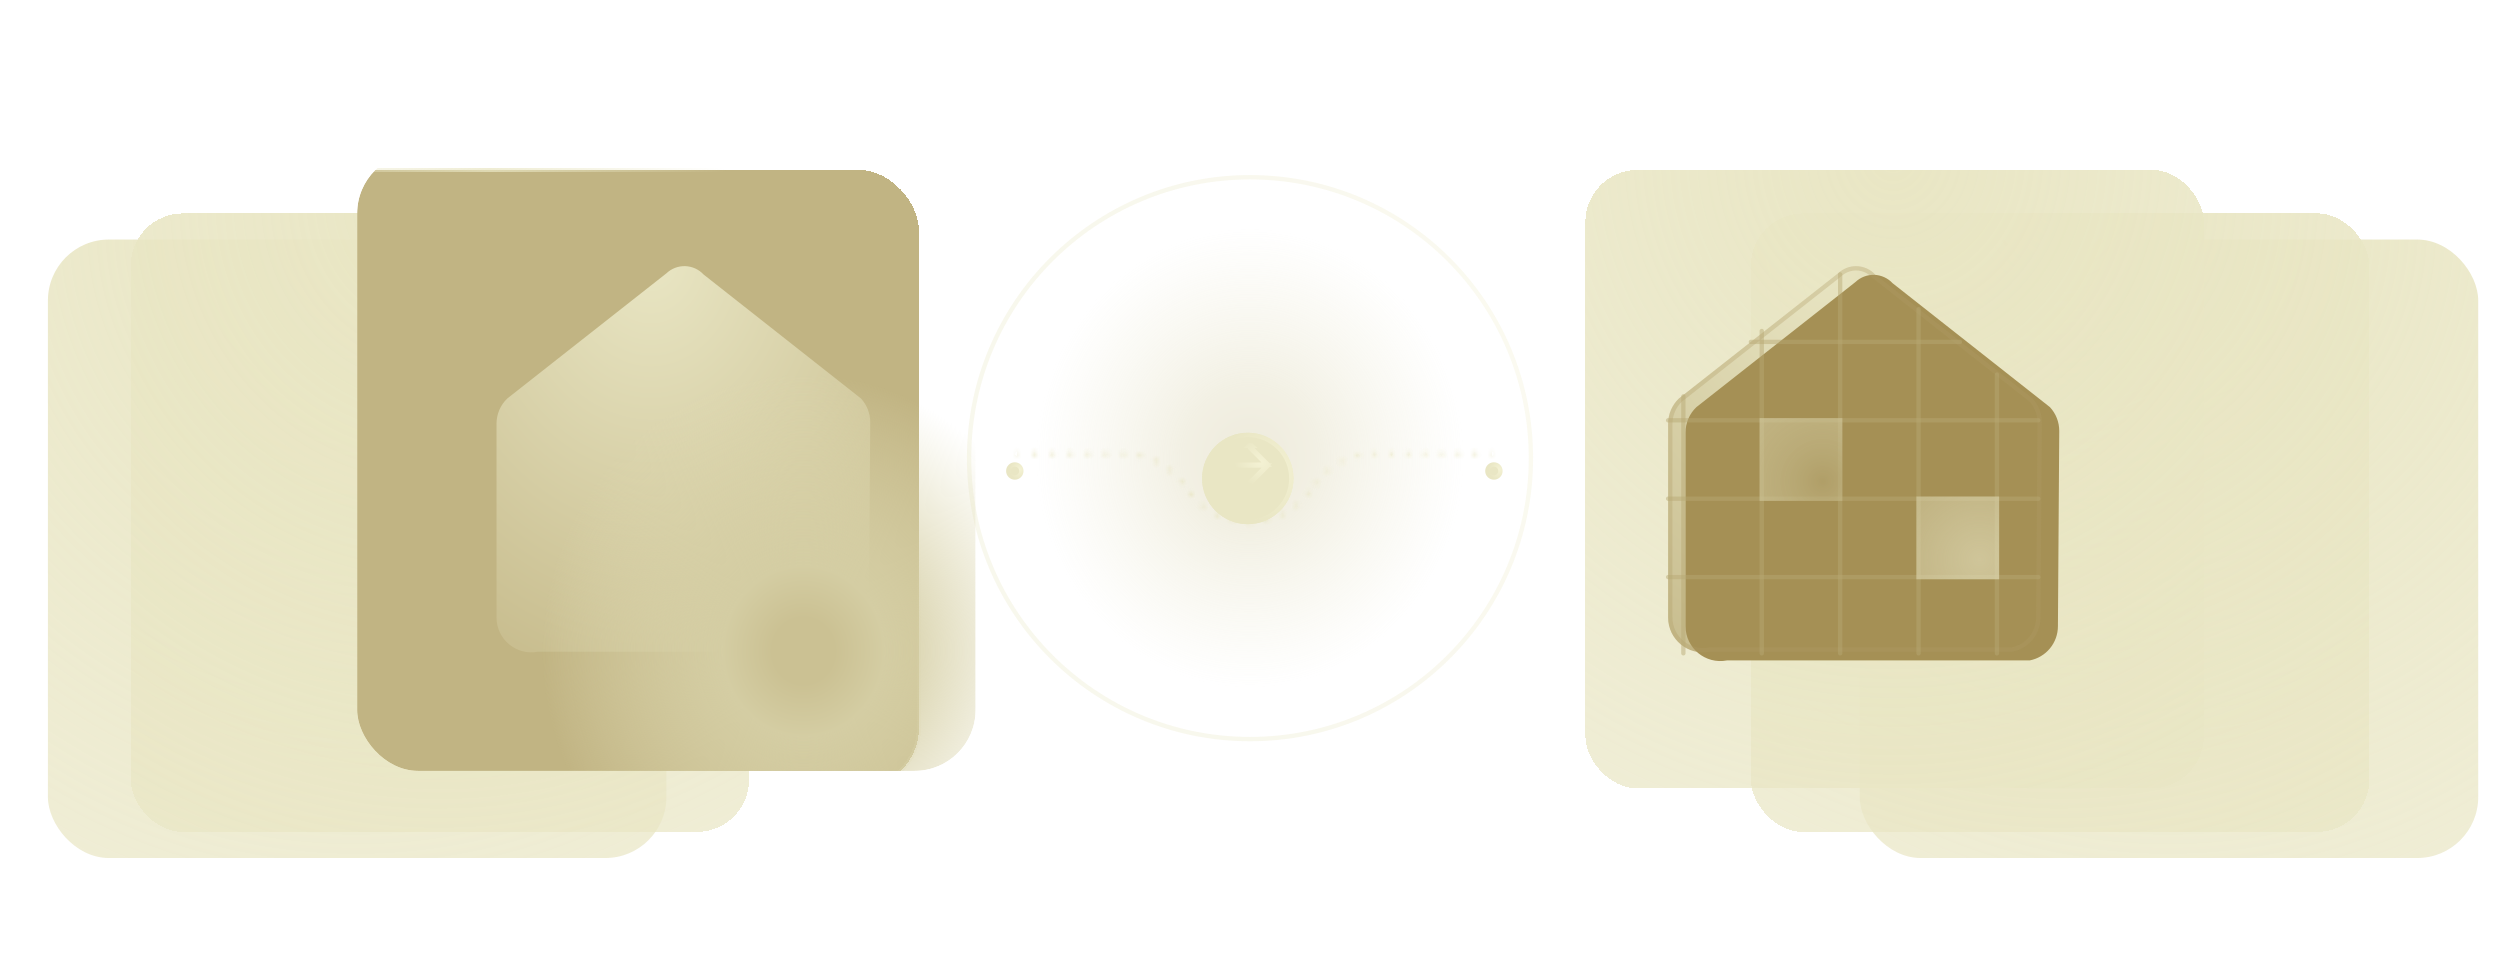 <svg width="574px" height="221px" viewBox="0 0 574 221" fill="none" xmlns="http://www.w3.org/2000/svg" transform="rotate(0) scale(1, 1)">
<mask id="mask0_698_5961" style="mask-type:luminance" maskUnits="userSpaceOnUse" x="182" y="0" width="210" height="211">
<path d="M182.5 0.5H391.5V210.5H182.5V0.5Z" fill="#ffffe5" stroke="#ffffe5"/>
</mask>
<g mask="url(#mask0_698_5961)">
<g opacity="0.3" filter="url(#filter0_f_698_5961)">
<path d="M351.5 105.195C351.5 140.818 322.622 169.695 287 169.695C251.378 169.695 222.5 140.818 222.5 105.195C222.5 69.573 251.378 40.695 287 40.695C322.622 40.695 351.5 69.573 351.5 105.195Z" fill="url(#paint0_radial_698_5961)" stroke="url(#paint1_radial_698_5961)"/>
</g>
<mask id="path-3-inside-1_698_5961" fill="#ffffe5">
<path fill-rule="evenodd" clip-rule="evenodd" d="M233.55 104.695H233.5V103.695H233.55C233.683 103.695 233.81 103.748 233.904 103.842C233.997 103.936 234.05 104.063 234.05 104.195C234.05 104.328 233.997 104.455 233.904 104.549C233.81 104.643 233.683 104.695 233.55 104.695ZM237.029 104.195C237.029 104.063 237.082 103.936 237.175 103.842C237.269 103.748 237.396 103.695 237.529 103.695H237.628C237.761 103.695 237.888 103.748 237.982 103.842C238.075 103.936 238.128 104.063 238.128 104.195C238.128 104.328 238.075 104.455 237.982 104.549C237.888 104.643 237.761 104.695 237.628 104.695H237.529C237.396 104.695 237.269 104.643 237.175 104.549C237.082 104.455 237.029 104.328 237.029 104.195ZM241.107 104.195C241.107 104.063 241.16 103.936 241.253 103.842C241.347 103.748 241.474 103.695 241.607 103.695H241.706C241.839 103.695 241.966 103.748 242.06 103.842C242.153 103.936 242.206 104.063 242.206 104.195C242.206 104.328 242.153 104.455 242.06 104.549C241.966 104.643 241.839 104.695 241.706 104.695H241.607C241.474 104.695 241.347 104.643 241.253 104.549C241.16 104.455 241.107 104.328 241.107 104.195ZM245.185 104.195C245.185 104.063 245.238 103.936 245.331 103.842C245.425 103.748 245.552 103.695 245.685 103.695H245.785C245.918 103.695 246.045 103.748 246.139 103.842C246.232 103.936 246.285 104.063 246.285 104.195C246.285 104.328 246.232 104.455 246.139 104.549C246.045 104.643 245.918 104.695 245.785 104.695H245.685C245.552 104.695 245.425 104.643 245.331 104.549C245.238 104.455 245.185 104.328 245.185 104.195ZM249.264 104.195C249.264 104.063 249.317 103.936 249.41 103.842C249.504 103.748 249.631 103.695 249.764 103.695H249.863C249.996 103.695 250.123 103.748 250.217 103.842C250.31 103.936 250.363 104.063 250.363 104.195C250.363 104.328 250.31 104.455 250.217 104.549C250.123 104.643 249.996 104.695 249.863 104.695H249.764C249.631 104.695 249.504 104.643 249.41 104.549C249.317 104.455 249.264 104.328 249.264 104.195ZM253.342 104.195C253.342 104.063 253.395 103.936 253.488 103.842C253.582 103.748 253.709 103.695 253.842 103.695H253.941C254.074 103.695 254.201 103.748 254.295 103.842C254.388 103.936 254.441 104.063 254.441 104.195C254.441 104.328 254.388 104.455 254.295 104.549C254.201 104.643 254.074 104.695 253.941 104.695H253.842C253.709 104.695 253.582 104.643 253.488 104.549C253.395 104.455 253.342 104.328 253.342 104.195ZM257.42 104.195C257.42 104.063 257.473 103.936 257.566 103.842C257.66 103.748 257.787 103.695 257.92 103.695H258.018C258.151 103.696 258.278 103.749 258.371 103.842C258.465 103.936 258.517 104.064 258.517 104.196C258.517 104.329 258.464 104.456 258.37 104.55C258.276 104.643 258.149 104.696 258.016 104.695H257.92C257.787 104.695 257.66 104.643 257.566 104.549C257.473 104.455 257.42 104.328 257.42 104.195ZM315.655 104.695H315.608C315.475 104.696 315.348 104.643 315.254 104.55C315.16 104.456 315.107 104.329 315.107 104.196C315.107 104.064 315.159 103.936 315.253 103.842C315.346 103.749 315.473 103.696 315.606 103.695H315.701C315.834 103.695 315.961 103.748 316.055 103.842C316.148 103.936 316.201 104.063 316.201 104.195C316.201 104.328 316.148 104.455 316.055 104.549C315.961 104.643 315.834 104.695 315.701 104.695H315.655ZM318.943 104.195C318.943 104.063 318.996 103.936 319.089 103.842C319.183 103.748 319.31 103.695 319.443 103.695H319.536C319.669 103.695 319.796 103.748 319.89 103.842C319.983 103.936 320.036 104.063 320.036 104.195C320.036 104.328 319.983 104.455 319.89 104.549C319.796 104.643 319.669 104.695 319.536 104.695H319.443C319.31 104.695 319.183 104.643 319.089 104.549C318.996 104.455 318.943 104.328 318.943 104.195ZM322.778 104.195C322.778 104.063 322.831 103.936 322.924 103.842C323.018 103.748 323.145 103.695 323.278 103.695H323.372C323.505 103.695 323.632 103.748 323.726 103.842C323.819 103.936 323.872 104.063 323.872 104.195C323.872 104.328 323.819 104.455 323.726 104.549C323.632 104.643 323.505 104.695 323.372 104.695H323.278C323.145 104.695 323.018 104.643 322.924 104.549C322.831 104.455 322.778 104.328 322.778 104.195ZM326.613 104.195C326.613 104.063 326.666 103.936 326.759 103.842C326.853 103.748 326.98 103.695 327.113 103.695H327.207C327.34 103.695 327.467 103.748 327.561 103.842C327.654 103.936 327.707 104.063 327.707 104.195C327.707 104.328 327.654 104.455 327.561 104.549C327.467 104.643 327.34 104.695 327.207 104.695H327.113C326.98 104.695 326.853 104.643 326.759 104.549C326.666 104.455 326.613 104.328 326.613 104.195ZM330.448 104.195C330.448 104.063 330.501 103.936 330.594 103.842C330.688 103.748 330.815 103.695 330.948 103.695H331.042C331.175 103.695 331.302 103.748 331.396 103.842C331.489 103.936 331.542 104.063 331.542 104.195C331.542 104.328 331.489 104.455 331.396 104.549C331.302 104.643 331.175 104.695 331.042 104.695H330.948C330.815 104.695 330.688 104.643 330.594 104.549C330.501 104.455 330.448 104.328 330.448 104.195ZM334.283 104.195C334.283 104.063 334.336 103.936 334.429 103.842C334.523 103.748 334.65 103.695 334.783 103.695H334.877C335.01 103.695 335.137 103.748 335.231 103.842C335.324 103.936 335.377 104.063 335.377 104.195C335.377 104.328 335.324 104.455 335.231 104.549C335.137 104.643 335.01 104.695 334.877 104.695H334.783C334.65 104.695 334.523 104.643 334.429 104.549C334.336 104.455 334.283 104.328 334.283 104.195ZM338.118 104.195C338.118 104.063 338.171 103.936 338.264 103.842C338.358 103.748 338.485 103.695 338.618 103.695H338.712C338.845 103.695 338.972 103.748 339.066 103.842C339.159 103.936 339.212 104.063 339.212 104.195C339.212 104.328 339.159 104.455 339.066 104.549C338.972 104.643 338.845 104.695 338.712 104.695H338.618C338.485 104.695 338.358 104.643 338.264 104.549C338.171 104.455 338.118 104.328 338.118 104.195ZM341.953 104.195C341.953 104.063 342.006 103.936 342.099 103.842C342.193 103.748 342.32 103.695 342.453 103.695H342.5V104.695H342.453C342.32 104.695 342.193 104.643 342.099 104.549C342.006 104.455 341.953 104.328 341.953 104.195ZM261.256 104.508C261.286 104.379 261.366 104.267 261.478 104.196C261.59 104.126 261.726 104.102 261.855 104.131L261.949 104.153C262.078 104.183 262.19 104.264 262.26 104.376C262.33 104.489 262.353 104.625 262.323 104.754C262.292 104.883 262.212 104.995 262.1 105.065C261.987 105.135 261.851 105.157 261.722 105.127L261.633 105.106C261.504 105.077 261.391 104.997 261.321 104.885C261.25 104.773 261.227 104.638 261.256 104.508ZM312.32 104.517C312.335 104.581 312.337 104.648 312.326 104.712C312.315 104.777 312.292 104.839 312.257 104.895C312.222 104.951 312.177 104.999 312.123 105.037C312.07 105.075 312.009 105.103 311.945 105.117L311.855 105.138C311.791 105.155 311.724 105.158 311.658 105.149C311.592 105.139 311.529 105.116 311.472 105.082C311.415 105.048 311.366 105.002 311.327 104.948C311.287 104.895 311.259 104.834 311.244 104.769C311.229 104.704 311.227 104.637 311.237 104.572C311.248 104.506 311.272 104.443 311.308 104.387C311.343 104.331 311.39 104.282 311.444 104.244C311.498 104.206 311.56 104.179 311.625 104.165L311.72 104.143C311.849 104.113 311.985 104.136 312.097 104.206C312.21 104.276 312.29 104.388 312.32 104.517ZM264.922 105.673C264.951 105.614 264.99 105.561 265.039 105.518C265.088 105.474 265.145 105.441 265.207 105.419C265.269 105.397 265.335 105.388 265.4 105.392C265.466 105.396 265.53 105.413 265.589 105.441L265.676 105.483C265.735 105.512 265.788 105.552 265.831 105.602C265.875 105.651 265.908 105.708 265.929 105.77C265.95 105.833 265.959 105.898 265.955 105.964C265.951 106.029 265.934 106.093 265.905 106.152C265.876 106.211 265.836 106.264 265.787 106.307C265.737 106.351 265.68 106.384 265.618 106.405C265.556 106.427 265.49 106.435 265.425 106.431C265.359 106.427 265.295 106.41 265.236 106.381L265.154 106.341C265.095 106.313 265.042 106.273 264.998 106.224C264.954 106.175 264.921 106.118 264.899 106.056C264.878 105.993 264.869 105.928 264.872 105.862C264.876 105.797 264.893 105.732 264.922 105.673ZM308.612 105.714C308.67 105.833 308.679 105.971 308.636 106.096C308.594 106.221 308.503 106.325 308.384 106.383L308.301 106.424C308.242 106.454 308.178 106.472 308.112 106.477C308.046 106.482 307.98 106.474 307.918 106.453C307.855 106.433 307.797 106.4 307.747 106.356C307.697 106.313 307.656 106.261 307.627 106.202C307.598 106.142 307.58 106.078 307.576 106.012C307.571 105.947 307.58 105.88 307.601 105.818C307.622 105.755 307.656 105.698 307.699 105.648C307.743 105.599 307.796 105.558 307.855 105.529L307.943 105.486C308.062 105.428 308.199 105.419 308.325 105.462C308.45 105.505 308.553 105.595 308.612 105.714ZM268.231 107.632C268.272 107.581 268.323 107.538 268.38 107.507C268.438 107.475 268.501 107.455 268.567 107.448C268.632 107.441 268.698 107.447 268.761 107.465C268.824 107.484 268.883 107.514 268.934 107.555L269.01 107.616C269.104 107.703 269.161 107.822 269.171 107.949C269.18 108.076 269.14 108.202 269.06 108.301C268.979 108.4 268.864 108.465 268.737 108.482C268.611 108.499 268.483 108.467 268.379 108.392L268.308 108.335C268.257 108.294 268.214 108.243 268.183 108.186C268.151 108.128 268.131 108.065 268.124 108C268.117 107.934 268.123 107.868 268.141 107.805C268.159 107.742 268.19 107.684 268.231 107.632ZM305.274 107.723C305.358 107.826 305.398 107.957 305.384 108.089C305.371 108.221 305.306 108.342 305.204 108.426L305.132 108.485C305.082 108.53 305.023 108.564 304.959 108.586C304.896 108.607 304.828 108.616 304.761 108.61C304.694 108.605 304.629 108.587 304.57 108.556C304.51 108.525 304.457 108.482 304.414 108.431C304.371 108.379 304.339 108.319 304.32 108.255C304.301 108.19 304.295 108.123 304.303 108.056C304.31 107.989 304.331 107.924 304.364 107.866C304.397 107.807 304.442 107.756 304.495 107.715L304.57 107.653C304.621 107.612 304.679 107.58 304.742 107.561C304.805 107.542 304.871 107.536 304.936 107.542C305.002 107.549 305.065 107.568 305.123 107.599C305.181 107.63 305.232 107.672 305.274 107.723ZM271.016 110.284C271.12 110.203 271.253 110.166 271.385 110.181C271.517 110.197 271.637 110.264 271.719 110.368L271.748 110.406L271.774 110.439C271.85 110.544 271.883 110.674 271.865 110.803C271.847 110.931 271.78 111.048 271.678 111.128C271.576 111.207 271.447 111.245 271.318 111.231C271.189 111.218 271.07 111.155 270.987 111.055L270.961 111.022L270.933 110.987C270.892 110.936 270.862 110.877 270.844 110.813C270.826 110.75 270.821 110.684 270.829 110.619C270.836 110.553 270.857 110.49 270.889 110.433C270.921 110.375 270.964 110.325 271.016 110.284ZM302.481 110.439C302.7 110.607 302.741 110.921 302.572 111.14L302.544 111.176L302.522 111.205C302.483 111.26 302.434 111.306 302.376 111.341C302.319 111.376 302.256 111.4 302.189 111.41C302.123 111.419 302.055 111.416 301.99 111.399C301.925 111.383 301.864 111.353 301.811 111.312C301.758 111.272 301.713 111.221 301.68 111.162C301.647 111.104 301.626 111.04 301.618 110.973C301.61 110.906 301.616 110.839 301.635 110.774C301.654 110.71 301.686 110.65 301.728 110.598L301.75 110.569L301.78 110.53C301.82 110.478 301.87 110.435 301.927 110.402C301.984 110.369 302.046 110.348 302.112 110.339C302.177 110.331 302.243 110.335 302.306 110.352C302.37 110.37 302.429 110.399 302.481 110.439ZM300.669 112.807C300.889 112.974 300.931 113.288 300.763 113.507L300.741 113.536L300.711 113.575C300.629 113.678 300.511 113.745 300.38 113.761C300.25 113.777 300.119 113.741 300.015 113.661C299.911 113.581 299.842 113.463 299.824 113.333C299.806 113.204 299.84 113.072 299.918 112.966L299.946 112.929L299.968 112.9C300.008 112.848 300.058 112.804 300.115 112.772C300.171 112.739 300.234 112.717 300.299 112.709C300.364 112.7 300.43 112.704 300.494 112.721C300.557 112.738 300.617 112.767 300.669 112.807ZM273.117 112.965C273.169 112.925 273.228 112.895 273.291 112.877C273.355 112.86 273.421 112.855 273.486 112.863C273.551 112.871 273.614 112.892 273.671 112.924C273.728 112.956 273.779 113 273.819 113.051L273.845 113.083L273.873 113.12C273.917 113.171 273.95 113.231 273.97 113.295C273.991 113.36 273.998 113.427 273.991 113.495C273.985 113.562 273.965 113.627 273.932 113.686C273.9 113.745 273.856 113.797 273.803 113.839C273.75 113.881 273.689 113.911 273.624 113.929C273.559 113.947 273.491 113.951 273.424 113.941C273.357 113.932 273.293 113.909 273.235 113.874C273.178 113.839 273.127 113.793 273.088 113.738L273.057 113.7L273.032 113.667C272.991 113.616 272.962 113.556 272.944 113.493C272.926 113.43 272.921 113.364 272.929 113.299C272.937 113.234 272.958 113.171 272.99 113.113C273.022 113.056 273.065 113.006 273.117 112.965ZM298.084 115.676C298.126 115.727 298.158 115.785 298.178 115.848C298.197 115.911 298.204 115.977 298.198 116.042C298.192 116.108 298.174 116.171 298.143 116.229C298.112 116.288 298.071 116.339 298.02 116.381L297.946 116.443C297.844 116.528 297.712 116.568 297.58 116.555C297.448 116.543 297.326 116.478 297.241 116.376C297.157 116.273 297.117 116.142 297.129 116.01C297.142 115.877 297.207 115.756 297.309 115.671L297.38 115.613C297.482 115.528 297.613 115.487 297.745 115.499C297.877 115.511 297.999 115.575 298.084 115.676ZM275.74 115.808C275.824 115.706 275.945 115.64 276.077 115.627C276.208 115.613 276.34 115.653 276.443 115.736L276.514 115.794C276.616 115.878 276.682 115.998 276.696 116.13C276.709 116.261 276.671 116.393 276.588 116.496C276.505 116.599 276.385 116.664 276.253 116.679C276.122 116.694 275.99 116.656 275.887 116.573L275.812 116.512C275.761 116.471 275.719 116.42 275.687 116.362C275.656 116.304 275.637 116.241 275.63 116.175C275.623 116.11 275.63 116.044 275.648 115.981C275.667 115.918 275.698 115.859 275.74 115.808ZM294.909 117.893C294.968 118.012 294.978 118.149 294.936 118.275C294.895 118.401 294.805 118.505 294.686 118.564L294.599 118.607C294.481 118.657 294.349 118.661 294.229 118.616C294.109 118.572 294.01 118.483 293.953 118.368C293.897 118.253 293.886 118.121 293.924 117.999C293.961 117.877 294.045 117.773 294.156 117.71L294.238 117.669C294.297 117.64 294.361 117.622 294.426 117.618C294.492 117.613 294.558 117.621 294.62 117.642C294.682 117.663 294.74 117.696 294.789 117.739C294.839 117.782 294.88 117.835 294.909 117.893ZM278.94 117.987C278.998 117.868 279.101 117.777 279.226 117.734C279.351 117.69 279.489 117.698 279.608 117.756L279.691 117.796C279.753 117.823 279.809 117.862 279.855 117.911C279.901 117.959 279.938 118.017 279.961 118.08C279.985 118.143 279.995 118.21 279.992 118.278C279.989 118.345 279.973 118.411 279.944 118.472C279.915 118.532 279.874 118.586 279.823 118.631C279.772 118.675 279.713 118.709 279.649 118.73C279.585 118.751 279.518 118.759 279.451 118.754C279.384 118.748 279.319 118.729 279.259 118.697L279.171 118.655C279.052 118.597 278.961 118.494 278.917 118.369C278.874 118.244 278.882 118.107 278.94 117.987ZM291.312 119.324C291.327 119.388 291.33 119.454 291.32 119.519C291.309 119.584 291.286 119.646 291.252 119.702C291.218 119.759 291.173 119.807 291.119 119.846C291.066 119.884 291.006 119.912 290.942 119.927L290.847 119.949C290.718 119.979 290.582 119.957 290.469 119.887C290.357 119.817 290.277 119.705 290.246 119.576C290.216 119.447 290.239 119.311 290.309 119.198C290.379 119.086 290.491 119.005 290.62 118.975L290.709 118.954C290.773 118.939 290.839 118.936 290.904 118.947C290.969 118.957 291.031 118.98 291.087 119.014C291.143 119.049 291.192 119.094 291.23 119.147C291.269 119.2 291.297 119.26 291.312 119.324ZM282.554 119.376C282.583 119.247 282.663 119.135 282.775 119.064C282.887 118.993 283.023 118.97 283.152 118.999L283.242 119.019C283.308 119.032 283.37 119.058 283.426 119.095C283.481 119.132 283.529 119.18 283.565 119.236C283.602 119.292 283.627 119.354 283.639 119.42C283.651 119.486 283.65 119.553 283.636 119.618C283.621 119.684 283.594 119.745 283.555 119.8C283.517 119.854 283.467 119.9 283.41 119.936C283.354 119.971 283.29 119.994 283.224 120.004C283.158 120.015 283.091 120.012 283.026 119.995L282.931 119.974C282.802 119.945 282.689 119.866 282.619 119.753C282.548 119.641 282.525 119.506 282.554 119.376ZM287.484 119.906C287.485 119.972 287.472 120.037 287.447 120.098C287.423 120.159 287.386 120.214 287.34 120.261C287.294 120.308 287.24 120.345 287.179 120.371C287.119 120.396 287.054 120.41 286.988 120.41L286.891 120.411C286.825 120.412 286.76 120.399 286.699 120.374C286.639 120.349 286.583 120.313 286.537 120.266C286.49 120.22 286.453 120.165 286.428 120.104C286.402 120.044 286.389 119.979 286.389 119.913C286.389 119.848 286.401 119.783 286.426 119.722C286.451 119.661 286.488 119.606 286.534 119.559C286.58 119.513 286.635 119.476 286.696 119.45C286.756 119.425 286.821 119.412 286.887 119.411L286.979 119.41C287.112 119.41 287.239 119.461 287.334 119.554C287.428 119.647 287.482 119.774 287.484 119.906Z"/>
</mask>
<path fill-rule="evenodd" clip-rule="evenodd" d="M233.55 104.695H233.5V103.695H233.55C233.683 103.695 233.81 103.748 233.904 103.842C233.997 103.936 234.05 104.063 234.05 104.195C234.05 104.328 233.997 104.455 233.904 104.549C233.81 104.643 233.683 104.695 233.55 104.695ZM237.029 104.195C237.029 104.063 237.082 103.936 237.175 103.842C237.269 103.748 237.396 103.695 237.529 103.695H237.628C237.761 103.695 237.888 103.748 237.982 103.842C238.075 103.936 238.128 104.063 238.128 104.195C238.128 104.328 238.075 104.455 237.982 104.549C237.888 104.643 237.761 104.695 237.628 104.695H237.529C237.396 104.695 237.269 104.643 237.175 104.549C237.082 104.455 237.029 104.328 237.029 104.195ZM241.107 104.195C241.107 104.063 241.16 103.936 241.253 103.842C241.347 103.748 241.474 103.695 241.607 103.695H241.706C241.839 103.695 241.966 103.748 242.06 103.842C242.153 103.936 242.206 104.063 242.206 104.195C242.206 104.328 242.153 104.455 242.06 104.549C241.966 104.643 241.839 104.695 241.706 104.695H241.607C241.474 104.695 241.347 104.643 241.253 104.549C241.16 104.455 241.107 104.328 241.107 104.195ZM245.185 104.195C245.185 104.063 245.238 103.936 245.331 103.842C245.425 103.748 245.552 103.695 245.685 103.695H245.785C245.918 103.695 246.045 103.748 246.139 103.842C246.232 103.936 246.285 104.063 246.285 104.195C246.285 104.328 246.232 104.455 246.139 104.549C246.045 104.643 245.918 104.695 245.785 104.695H245.685C245.552 104.695 245.425 104.643 245.331 104.549C245.238 104.455 245.185 104.328 245.185 104.195ZM249.264 104.195C249.264 104.063 249.317 103.936 249.41 103.842C249.504 103.748 249.631 103.695 249.764 103.695H249.863C249.996 103.695 250.123 103.748 250.217 103.842C250.31 103.936 250.363 104.063 250.363 104.195C250.363 104.328 250.31 104.455 250.217 104.549C250.123 104.643 249.996 104.695 249.863 104.695H249.764C249.631 104.695 249.504 104.643 249.41 104.549C249.317 104.455 249.264 104.328 249.264 104.195ZM253.342 104.195C253.342 104.063 253.395 103.936 253.488 103.842C253.582 103.748 253.709 103.695 253.842 103.695H253.941C254.074 103.695 254.201 103.748 254.295 103.842C254.388 103.936 254.441 104.063 254.441 104.195C254.441 104.328 254.388 104.455 254.295 104.549C254.201 104.643 254.074 104.695 253.941 104.695H253.842C253.709 104.695 253.582 104.643 253.488 104.549C253.395 104.455 253.342 104.328 253.342 104.195ZM257.42 104.195C257.42 104.063 257.473 103.936 257.566 103.842C257.66 103.748 257.787 103.695 257.92 103.695H258.018C258.151 103.696 258.278 103.749 258.371 103.842C258.465 103.936 258.517 104.064 258.517 104.196C258.517 104.329 258.464 104.456 258.37 104.55C258.276 104.643 258.149 104.696 258.016 104.695H257.92C257.787 104.695 257.66 104.643 257.566 104.549C257.473 104.455 257.42 104.328 257.42 104.195ZM315.655 104.695H315.608C315.475 104.696 315.348 104.643 315.254 104.55C315.16 104.456 315.107 104.329 315.107 104.196C315.107 104.064 315.159 103.936 315.253 103.842C315.346 103.749 315.473 103.696 315.606 103.695H315.701C315.834 103.695 315.961 103.748 316.055 103.842C316.148 103.936 316.201 104.063 316.201 104.195C316.201 104.328 316.148 104.455 316.055 104.549C315.961 104.643 315.834 104.695 315.701 104.695H315.655ZM318.943 104.195C318.943 104.063 318.996 103.936 319.089 103.842C319.183 103.748 319.31 103.695 319.443 103.695H319.536C319.669 103.695 319.796 103.748 319.89 103.842C319.983 103.936 320.036 104.063 320.036 104.195C320.036 104.328 319.983 104.455 319.89 104.549C319.796 104.643 319.669 104.695 319.536 104.695H319.443C319.31 104.695 319.183 104.643 319.089 104.549C318.996 104.455 318.943 104.328 318.943 104.195ZM322.778 104.195C322.778 104.063 322.831 103.936 322.924 103.842C323.018 103.748 323.145 103.695 323.278 103.695H323.372C323.505 103.695 323.632 103.748 323.726 103.842C323.819 103.936 323.872 104.063 323.872 104.195C323.872 104.328 323.819 104.455 323.726 104.549C323.632 104.643 323.505 104.695 323.372 104.695H323.278C323.145 104.695 323.018 104.643 322.924 104.549C322.831 104.455 322.778 104.328 322.778 104.195ZM326.613 104.195C326.613 104.063 326.666 103.936 326.759 103.842C326.853 103.748 326.98 103.695 327.113 103.695H327.207C327.34 103.695 327.467 103.748 327.561 103.842C327.654 103.936 327.707 104.063 327.707 104.195C327.707 104.328 327.654 104.455 327.561 104.549C327.467 104.643 327.34 104.695 327.207 104.695H327.113C326.98 104.695 326.853 104.643 326.759 104.549C326.666 104.455 326.613 104.328 326.613 104.195ZM330.448 104.195C330.448 104.063 330.501 103.936 330.594 103.842C330.688 103.748 330.815 103.695 330.948 103.695H331.042C331.175 103.695 331.302 103.748 331.396 103.842C331.489 103.936 331.542 104.063 331.542 104.195C331.542 104.328 331.489 104.455 331.396 104.549C331.302 104.643 331.175 104.695 331.042 104.695H330.948C330.815 104.695 330.688 104.643 330.594 104.549C330.501 104.455 330.448 104.328 330.448 104.195ZM334.283 104.195C334.283 104.063 334.336 103.936 334.429 103.842C334.523 103.748 334.65 103.695 334.783 103.695H334.877C335.01 103.695 335.137 103.748 335.231 103.842C335.324 103.936 335.377 104.063 335.377 104.195C335.377 104.328 335.324 104.455 335.231 104.549C335.137 104.643 335.01 104.695 334.877 104.695H334.783C334.65 104.695 334.523 104.643 334.429 104.549C334.336 104.455 334.283 104.328 334.283 104.195ZM338.118 104.195C338.118 104.063 338.171 103.936 338.264 103.842C338.358 103.748 338.485 103.695 338.618 103.695H338.712C338.845 103.695 338.972 103.748 339.066 103.842C339.159 103.936 339.212 104.063 339.212 104.195C339.212 104.328 339.159 104.455 339.066 104.549C338.972 104.643 338.845 104.695 338.712 104.695H338.618C338.485 104.695 338.358 104.643 338.264 104.549C338.171 104.455 338.118 104.328 338.118 104.195ZM341.953 104.195C341.953 104.063 342.006 103.936 342.099 103.842C342.193 103.748 342.32 103.695 342.453 103.695H342.5V104.695H342.453C342.32 104.695 342.193 104.643 342.099 104.549C342.006 104.455 341.953 104.328 341.953 104.195ZM261.256 104.508C261.286 104.379 261.366 104.267 261.478 104.196C261.59 104.126 261.726 104.102 261.855 104.131L261.949 104.153C262.078 104.183 262.19 104.264 262.26 104.376C262.33 104.489 262.353 104.625 262.323 104.754C262.292 104.883 262.212 104.995 262.1 105.065C261.987 105.135 261.851 105.157 261.722 105.127L261.633 105.106C261.504 105.077 261.391 104.997 261.321 104.885C261.25 104.773 261.227 104.638 261.256 104.508ZM312.32 104.517C312.335 104.581 312.337 104.648 312.326 104.712C312.315 104.777 312.292 104.839 312.257 104.895C312.222 104.951 312.177 104.999 312.123 105.037C312.07 105.075 312.009 105.103 311.945 105.117L311.855 105.138C311.791 105.155 311.724 105.158 311.658 105.149C311.592 105.139 311.529 105.116 311.472 105.082C311.415 105.048 311.366 105.002 311.327 104.948C311.287 104.895 311.259 104.834 311.244 104.769C311.229 104.704 311.227 104.637 311.237 104.572C311.248 104.506 311.272 104.443 311.308 104.387C311.343 104.331 311.39 104.282 311.444 104.244C311.498 104.206 311.56 104.179 311.625 104.165L311.72 104.143C311.849 104.113 311.985 104.136 312.097 104.206C312.21 104.276 312.29 104.388 312.32 104.517ZM264.922 105.673C264.951 105.614 264.99 105.561 265.039 105.518C265.088 105.474 265.145 105.441 265.207 105.419C265.269 105.397 265.335 105.388 265.4 105.392C265.466 105.396 265.53 105.413 265.589 105.441L265.676 105.483C265.735 105.512 265.788 105.552 265.831 105.602C265.875 105.651 265.908 105.708 265.929 105.77C265.95 105.833 265.959 105.898 265.955 105.964C265.951 106.029 265.934 106.093 265.905 106.152C265.876 106.211 265.836 106.264 265.787 106.307C265.737 106.351 265.68 106.384 265.618 106.405C265.556 106.427 265.49 106.435 265.425 106.431C265.359 106.427 265.295 106.41 265.236 106.381L265.154 106.341C265.095 106.313 265.042 106.273 264.998 106.224C264.954 106.175 264.921 106.118 264.899 106.056C264.878 105.993 264.869 105.928 264.872 105.862C264.876 105.797 264.893 105.732 264.922 105.673ZM308.612 105.714C308.67 105.833 308.679 105.971 308.636 106.096C308.594 106.221 308.503 106.325 308.384 106.383L308.301 106.424C308.242 106.454 308.178 106.472 308.112 106.477C308.046 106.482 307.98 106.474 307.918 106.453C307.855 106.433 307.797 106.4 307.747 106.356C307.697 106.313 307.656 106.261 307.627 106.202C307.598 106.142 307.58 106.078 307.576 106.012C307.571 105.947 307.58 105.88 307.601 105.818C307.622 105.755 307.656 105.698 307.699 105.648C307.743 105.599 307.796 105.558 307.855 105.529L307.943 105.486C308.062 105.428 308.199 105.419 308.325 105.462C308.45 105.505 308.553 105.595 308.612 105.714ZM268.231 107.632C268.272 107.581 268.323 107.538 268.38 107.507C268.438 107.475 268.501 107.455 268.567 107.448C268.632 107.441 268.698 107.447 268.761 107.465C268.824 107.484 268.883 107.514 268.934 107.555L269.01 107.616C269.104 107.703 269.161 107.822 269.171 107.949C269.18 108.076 269.14 108.202 269.06 108.301C268.979 108.4 268.864 108.465 268.737 108.482C268.611 108.499 268.483 108.467 268.379 108.392L268.308 108.335C268.257 108.294 268.214 108.243 268.183 108.186C268.151 108.128 268.131 108.065 268.124 108C268.117 107.934 268.123 107.868 268.141 107.805C268.159 107.742 268.19 107.684 268.231 107.632ZM305.274 107.723C305.358 107.826 305.398 107.957 305.384 108.089C305.371 108.221 305.306 108.342 305.204 108.426L305.132 108.485C305.082 108.53 305.023 108.564 304.959 108.586C304.896 108.607 304.828 108.616 304.761 108.61C304.694 108.605 304.629 108.587 304.57 108.556C304.51 108.525 304.457 108.482 304.414 108.431C304.371 108.379 304.339 108.319 304.32 108.255C304.301 108.19 304.295 108.123 304.303 108.056C304.31 107.989 304.331 107.924 304.364 107.866C304.397 107.807 304.442 107.756 304.495 107.715L304.57 107.653C304.621 107.612 304.679 107.58 304.742 107.561C304.805 107.542 304.871 107.536 304.936 107.542C305.002 107.549 305.065 107.568 305.123 107.599C305.181 107.63 305.232 107.672 305.274 107.723ZM271.016 110.284C271.12 110.203 271.253 110.166 271.385 110.181C271.517 110.197 271.637 110.264 271.719 110.368L271.748 110.406L271.774 110.439C271.85 110.544 271.883 110.674 271.865 110.803C271.847 110.931 271.78 111.048 271.678 111.128C271.576 111.207 271.447 111.245 271.318 111.231C271.189 111.218 271.07 111.155 270.987 111.055L270.961 111.022L270.933 110.987C270.892 110.936 270.862 110.877 270.844 110.813C270.826 110.75 270.821 110.684 270.829 110.619C270.836 110.553 270.857 110.49 270.889 110.433C270.921 110.375 270.964 110.325 271.016 110.284ZM302.481 110.439C302.7 110.607 302.741 110.921 302.572 111.14L302.544 111.176L302.522 111.205C302.483 111.26 302.434 111.306 302.376 111.341C302.319 111.376 302.256 111.4 302.189 111.41C302.123 111.419 302.055 111.416 301.99 111.399C301.925 111.383 301.864 111.353 301.811 111.312C301.758 111.272 301.713 111.221 301.68 111.162C301.647 111.104 301.626 111.04 301.618 110.973C301.61 110.906 301.616 110.839 301.635 110.774C301.654 110.71 301.686 110.65 301.728 110.598L301.75 110.569L301.78 110.53C301.82 110.478 301.87 110.435 301.927 110.402C301.984 110.369 302.046 110.348 302.112 110.339C302.177 110.331 302.243 110.335 302.306 110.352C302.37 110.37 302.429 110.399 302.481 110.439ZM300.669 112.807C300.889 112.974 300.931 113.288 300.763 113.507L300.741 113.536L300.711 113.575C300.629 113.678 300.511 113.745 300.38 113.761C300.25 113.777 300.119 113.741 300.015 113.661C299.911 113.581 299.842 113.463 299.824 113.333C299.806 113.204 299.84 113.072 299.918 112.966L299.946 112.929L299.968 112.9C300.008 112.848 300.058 112.804 300.115 112.772C300.171 112.739 300.234 112.717 300.299 112.709C300.364 112.7 300.43 112.704 300.494 112.721C300.557 112.738 300.617 112.767 300.669 112.807ZM273.117 112.965C273.169 112.925 273.228 112.895 273.291 112.877C273.355 112.86 273.421 112.855 273.486 112.863C273.551 112.871 273.614 112.892 273.671 112.924C273.728 112.956 273.779 113 273.819 113.051L273.845 113.083L273.873 113.12C273.917 113.171 273.95 113.231 273.97 113.295C273.991 113.36 273.998 113.427 273.991 113.495C273.985 113.562 273.965 113.627 273.932 113.686C273.9 113.745 273.856 113.797 273.803 113.839C273.75 113.881 273.689 113.911 273.624 113.929C273.559 113.947 273.491 113.951 273.424 113.941C273.357 113.932 273.293 113.909 273.235 113.874C273.178 113.839 273.127 113.793 273.088 113.738L273.057 113.7L273.032 113.667C272.991 113.616 272.962 113.556 272.944 113.493C272.926 113.43 272.921 113.364 272.929 113.299C272.937 113.234 272.958 113.171 272.99 113.113C273.022 113.056 273.065 113.006 273.117 112.965ZM298.084 115.676C298.126 115.727 298.158 115.785 298.178 115.848C298.197 115.911 298.204 115.977 298.198 116.042C298.192 116.108 298.174 116.171 298.143 116.229C298.112 116.288 298.071 116.339 298.02 116.381L297.946 116.443C297.844 116.528 297.712 116.568 297.58 116.555C297.448 116.543 297.326 116.478 297.241 116.376C297.157 116.273 297.117 116.142 297.129 116.01C297.142 115.877 297.207 115.756 297.309 115.671L297.38 115.613C297.482 115.528 297.613 115.487 297.745 115.499C297.877 115.511 297.999 115.575 298.084 115.676ZM275.74 115.808C275.824 115.706 275.945 115.64 276.077 115.627C276.208 115.613 276.34 115.653 276.443 115.736L276.514 115.794C276.616 115.878 276.682 115.998 276.696 116.13C276.709 116.261 276.671 116.393 276.588 116.496C276.505 116.599 276.385 116.664 276.253 116.679C276.122 116.694 275.99 116.656 275.887 116.573L275.812 116.512C275.761 116.471 275.719 116.42 275.687 116.362C275.656 116.304 275.637 116.241 275.63 116.175C275.623 116.11 275.63 116.044 275.648 115.981C275.667 115.918 275.698 115.859 275.74 115.808ZM294.909 117.893C294.968 118.012 294.978 118.149 294.936 118.275C294.895 118.401 294.805 118.505 294.686 118.564L294.599 118.607C294.481 118.657 294.349 118.661 294.229 118.616C294.109 118.572 294.01 118.483 293.953 118.368C293.897 118.253 293.886 118.121 293.924 117.999C293.961 117.877 294.045 117.773 294.156 117.71L294.238 117.669C294.297 117.64 294.361 117.622 294.426 117.618C294.492 117.613 294.558 117.621 294.62 117.642C294.682 117.663 294.74 117.696 294.789 117.739C294.839 117.782 294.88 117.835 294.909 117.893ZM278.94 117.987C278.998 117.868 279.101 117.777 279.226 117.734C279.351 117.69 279.489 117.698 279.608 117.756L279.691 117.796C279.753 117.823 279.809 117.862 279.855 117.911C279.901 117.959 279.938 118.017 279.961 118.08C279.985 118.143 279.995 118.21 279.992 118.278C279.989 118.345 279.973 118.411 279.944 118.472C279.915 118.532 279.874 118.586 279.823 118.631C279.772 118.675 279.713 118.709 279.649 118.73C279.585 118.751 279.518 118.759 279.451 118.754C279.384 118.748 279.319 118.729 279.259 118.697L279.171 118.655C279.052 118.597 278.961 118.494 278.917 118.369C278.874 118.244 278.882 118.107 278.94 117.987ZM291.312 119.324C291.327 119.388 291.33 119.454 291.32 119.519C291.309 119.584 291.286 119.646 291.252 119.702C291.218 119.759 291.173 119.807 291.119 119.846C291.066 119.884 291.006 119.912 290.942 119.927L290.847 119.949C290.718 119.979 290.582 119.957 290.469 119.887C290.357 119.817 290.277 119.705 290.246 119.576C290.216 119.447 290.239 119.311 290.309 119.198C290.379 119.086 290.491 119.005 290.62 118.975L290.709 118.954C290.773 118.939 290.839 118.936 290.904 118.947C290.969 118.957 291.031 118.98 291.087 119.014C291.143 119.049 291.192 119.094 291.23 119.147C291.269 119.2 291.297 119.26 291.312 119.324ZM282.554 119.376C282.583 119.247 282.663 119.135 282.775 119.064C282.887 118.993 283.023 118.97 283.152 118.999L283.242 119.019C283.308 119.032 283.37 119.058 283.426 119.095C283.481 119.132 283.529 119.18 283.565 119.236C283.602 119.292 283.627 119.354 283.639 119.42C283.651 119.486 283.65 119.553 283.636 119.618C283.621 119.684 283.594 119.745 283.555 119.8C283.517 119.854 283.467 119.9 283.41 119.936C283.354 119.971 283.29 119.994 283.224 120.004C283.158 120.015 283.091 120.012 283.026 119.995L282.931 119.974C282.802 119.945 282.689 119.866 282.619 119.753C282.548 119.641 282.525 119.506 282.554 119.376ZM287.484 119.906C287.485 119.972 287.472 120.037 287.447 120.098C287.423 120.159 287.386 120.214 287.34 120.261C287.294 120.308 287.24 120.345 287.179 120.371C287.119 120.396 287.054 120.41 286.988 120.41L286.891 120.411C286.825 120.412 286.76 120.399 286.699 120.374C286.639 120.349 286.583 120.313 286.537 120.266C286.49 120.22 286.453 120.165 286.428 120.104C286.402 120.044 286.389 119.979 286.389 119.913C286.389 119.848 286.401 119.783 286.426 119.722C286.451 119.661 286.488 119.606 286.534 119.559C286.58 119.513 286.635 119.476 286.696 119.45C286.756 119.425 286.821 119.412 286.887 119.411L286.979 119.41C287.112 119.41 287.239 119.461 287.334 119.554C287.428 119.647 287.482 119.774 287.484 119.906Z" fill="url(#paint2_linear_698_5961)" stroke="url(#paint3_radial_698_5961)" stroke-width="2" mask="url(#path-3-inside-1_698_5961)"/>
<g filter="url(#filter1_di_698_5961)">
<path d="M286.493 95.695H286.494C292.013 95.695 296.487 100.169 296.487 105.688V105.689C296.487 111.208 292.013 115.682 286.494 115.682H286.493C280.974 115.682 276.5 111.208 276.5 105.689V105.688C276.5 100.169 280.974 95.695 286.493 95.695Z" fill="url(#paint4_linear_698_5961)" stroke="url(#paint5_radial_698_5961)"/>
<path d="M296.572 105.689C296.572 100.124 292.06 95.612 286.495 95.612C280.93 95.612 276.418 100.124 276.418 105.689C276.418 111.255 280.93 115.766 286.495 115.766C292.06 115.766 296.572 111.255 296.572 105.689Z" stroke="url(#paint6_radial_698_5961)" stroke-width="0.833"/>
</g>
<g filter="url(#filter2_di_698_5961)">
<path d="M287.029 101.726L287.031 101.724C287.04 101.715 287.05 101.708 287.062 101.703C287.074 101.698 287.087 101.695 287.1 101.695C287.113 101.695 287.126 101.698 287.138 101.703C287.15 101.708 287.16 101.715 287.169 101.724L287.17 101.725L291.17 105.725L291.171 105.726C291.181 105.735 291.188 105.746 291.193 105.758C291.198 105.77 291.2 105.783 291.2 105.796C291.2 105.809 291.198 105.821 291.193 105.833C291.188 105.845 291.181 105.856 291.171 105.865L291.17 105.866L287.179 109.857C287.161 109.873 287.137 109.881 287.113 109.881C287.087 109.88 287.063 109.87 287.044 109.851C287.026 109.833 287.015 109.808 287.015 109.782C287.015 109.758 287.023 109.735 287.038 109.716L290.005 106.749L290.858 105.896H289.651H281.6C281.573 105.896 281.548 105.885 281.529 105.866C281.511 105.848 281.5 105.822 281.5 105.796C281.5 105.769 281.511 105.744 281.529 105.725C281.548 105.706 281.573 105.696 281.6 105.696H289.651H290.858L290.005 104.842L287.03 101.866L287.029 101.865C287.019 101.856 287.012 101.845 287.007 101.833C287.002 101.821 287 101.809 287 101.796C287 101.783 287.002 101.77 287.007 101.758C287.012 101.746 287.019 101.735 287.029 101.726ZM287.33 101.241C287.402 101.271 287.468 101.316 287.524 101.372H286.676C286.732 101.316 286.798 101.271 286.87 101.241C286.943 101.211 287.021 101.195 287.1 101.195C287.179 101.195 287.257 101.211 287.33 101.241Z" fill="url(#paint7_radial_698_5961)" stroke="url(#paint8_radial_698_5961)"/>
</g>
<g filter="url(#filter3_di_698_5961)">
<path d="M234.5 104.195C234.5 105.024 233.828 105.695 233 105.695C232.172 105.695 231.5 105.024 231.5 104.195C231.5 103.367 232.172 102.695 233 102.695C233.828 102.695 234.5 103.367 234.5 104.195Z" fill="url(#paint9_radial_698_5961)" stroke="url(#paint10_radial_698_5961)"/>
</g>
<g filter="url(#filter4_di_698_5961)">
<path d="M344.5 104.195C344.5 105.024 343.828 105.695 343 105.695C342.172 105.695 341.5 105.024 341.5 104.195C341.5 103.367 342.172 102.695 343 102.695C343.828 102.695 344.5 103.367 344.5 104.195Z" fill="url(#paint11_radial_698_5961)" stroke="url(#paint12_radial_698_5961)"/>
</g>
</g>
<rect x="427" y="55" width="142" height="142" rx="14" fill="url(#paint13_radial_698_5961)"/>
<g filter="url(#filter5_d_698_5961)">
<rect x="389" y="45" width="142" height="142" rx="12" fill="url(#paint14_radial_698_5961)" shape-rendering="crispEdges"/>
</g>
<g filter="url(#filter6_d_698_5961)">
<rect x="351" y="35" width="142" height="142" rx="12" fill="url(#paint15_radial_698_5961)" shape-rendering="crispEdges"/>
</g>
<path d="M383 97.278C383 95.088 383.898 92.995 385.483 91.484L422.004 62.76C422.58 62.212 423.258 61.784 424 61.5C424.742 61.216 425.533 61.083 426.327 61.107C427.121 61.132 427.902 61.314 428.625 61.642C429.348 61.971 429.999 62.44 430.539 63.023L466.668 91.484C468.041 92.964 468.804 94.908 468.804 96.927L468.5 141.779C468.5 143.638 467.852 145.44 466.668 146.874C465.483 148.307 463.836 149.284 462.01 149.635H392.51C387.577 150.584 383 146.803 383 141.779V97.278Z" fill="url(#paint16_radial_698_5961)"/>
<g filter="url(#filter7_i_698_5961)">
<path d="M383 97.278C383 95.088 383.898 92.995 385.483 91.484L422.004 62.76C422.58 62.212 423.258 61.784 424 61.5C424.742 61.216 425.533 61.083 426.327 61.107C427.121 61.132 427.902 61.314 428.625 61.642C429.348 61.971 429.999 62.44 430.539 63.023L466.668 91.484C468.041 92.964 468.804 94.908 468.804 96.927L468.5 141.779C468.5 143.638 467.852 145.44 466.668 146.874C465.483 148.307 463.836 149.284 462.01 149.635H392.51C387.577 150.584 383 146.803 383 141.779V97.278Z" fill="#a59055"/>
</g>
<path d="M422.314 63.153L422.332 63.138L422.349 63.122C422.877 62.62 423.498 62.227 424.179 61.967C424.859 61.707 425.584 61.585 426.312 61.607C427.039 61.63 427.755 61.796 428.418 62.098C429.081 62.399 429.678 62.829 430.173 63.363L430.199 63.391L430.23 63.415L466.327 91.853C467.598 93.236 468.303 95.046 468.304 96.925C468.304 96.926 468.304 96.926 468.304 96.927L468 141.775V141.779C468 143.522 467.393 145.211 466.282 146.555C465.182 147.887 463.655 148.798 461.962 149.135H392.51H392.462L392.416 149.144C387.791 150.033 383.5 146.489 383.5 141.779V97.278C383.5 95.233 384.336 93.277 385.811 91.863L422.314 63.153Z" stroke="#ae9c64" stroke-opacity="0.31"/>
<path d="M468 132.5H383" stroke="#b7a873" stroke-opacity="0.47" stroke-linecap="round"/>
<path d="M468 114.5L383 114.5" stroke="#b7a873" stroke-opacity="0.47" stroke-linecap="round"/>
<path d="M468 96.5L383 96.5" stroke="#b7a873" stroke-opacity="0.47" stroke-linecap="round"/>
<path d="M450 78.5H402" stroke="#b7a873" stroke-opacity="0.47" stroke-linecap="round"/>
<path d="M404.5 150L404.5 76" stroke="#b7a873" stroke-opacity="0.47" stroke-linecap="round"/>
<path d="M386.5 150L386.5 91" stroke="#b7a873" stroke-opacity="0.47" stroke-linecap="round"/>
<path d="M422.5 150L422.5 63" stroke="#b7a873" stroke-opacity="0.47" stroke-linecap="round"/>
<path d="M440.5 150L440.5 71" stroke="#b7a873" stroke-opacity="0.47" stroke-linecap="round"/>
<path d="M458.5 150L458.5 86" stroke="#b7a873" stroke-opacity="0.47" stroke-linecap="round"/>
<rect opacity="0.75" x="440" y="114" width="19" height="19" fill="url(#paint17_radial_698_5961)"/>
<rect opacity="0.75" x="404" y="96" width="19" height="19" fill="url(#paint18_radial_698_5961)"/>
<rect x="11" y="55" width="142" height="142" rx="14" fill="url(#paint19_radial_698_5961)"/>
<g filter="url(#filter8_d_698_5961)">
<rect x="43" y="45" width="142" height="142" rx="12" fill="url(#paint20_radial_698_5961)" shape-rendering="crispEdges"/>
</g>
<g clip-path="url(#clip0_698_5961)">
<g filter="url(#filter9_d_698_5961)">
<rect x="82" y="35" width="142" height="142" rx="14" fill="#c1b483" shape-rendering="crispEdges"/>
<rect x="82" y="35" width="142" height="142" rx="14" stroke="url(#paint21_radial_698_5961)" shape-rendering="crispEdges"/>
</g>
<path d="M114 97.278C114 95.088 114.898 92.995 116.483 91.484L153.004 62.76C153.58 62.212 154.258 61.784 155 61.5C155.742 61.216 156.533 61.083 157.327 61.107C158.121 61.132 158.902 61.314 159.625 61.642C160.348 61.971 160.999 62.44 161.539 63.023L197.668 91.484C199.041 92.964 199.804 94.908 199.804 96.927L199.5 141.779C199.5 143.638 198.852 145.44 197.668 146.874C196.483 148.307 194.836 149.284 193.01 149.635H123.51C118.577 150.584 114 146.803 114 141.779V97.278Z" fill="url(#paint22_radial_698_5961)"/>
<g filter="url(#filter10_f_698_5961)">
<path d="M184.5 228C228.407 228 264 192.854 264 149.5C264 106.146 228.407 71 184.5 71C140.593 71 105 106.146 105 149.5C105 192.854 140.593 228 184.5 228Z" fill="url(#paint23_radial_698_5961)"/>
</g>
</g>
<defs>
<filter id="filter0_f_698_5961" x="182" y="0.195" width="210" height="210" filterUnits="userSpaceOnUse" color-interpolation-filters="sRGB">
<feFlood flood-opacity="0" result="BackgroundImageFix"/>
<feBlend mode="normal" in="SourceGraphic" in2="BackgroundImageFix" result="shape"/>
<feGaussianBlur stdDeviation="20" result="effect1_foregroundBlur_698_5961"/>
</filter>
<filter id="filter1_di_698_5961" x="269.334" y="91.862" width="34.32" height="34.319" filterUnits="userSpaceOnUse" color-interpolation-filters="sRGB">
<feFlood flood-opacity="0" result="BackgroundImageFix"/>
<feColorMatrix in="SourceAlpha" type="matrix" values="0 0 0 0 0 0 0 0 0 0 0 0 0 0 0 0 0 0 127 0" result="hardAlpha"/>
<feOffset dy="3.333"/>
<feGaussianBlur stdDeviation="3.333"/>
<feComposite in2="hardAlpha" operator="out"/>
<feColorMatrix type="matrix" values="0 0 0 0 0 0 0 0 0 0 0 0 0 0 0 0 0 0 0.25 0"/>
<feBlend mode="normal" in2="BackgroundImageFix" result="effect1_dropShadow_698_5961"/>
<feBlend mode="normal" in="SourceGraphic" in2="effect1_dropShadow_698_5961" result="shape"/>
<feColorMatrix in="SourceAlpha" type="matrix" values="0 0 0 0 0 0 0 0 0 0 0 0 0 0 0 0 0 0 127 0" result="hardAlpha"/>
<feOffset dy="0.833"/>
<feGaussianBlur stdDeviation="0.833"/>
<feComposite in2="hardAlpha" operator="arithmetic" k2="-1" k3="1"/>
<feColorMatrix type="matrix" values="0 0 0 0 0 0 0 0 0 0 0 0 0 0 0 0 0 0 0.25 0"/>
<feBlend mode="normal" in2="shape" result="effect2_innerShadow_698_5961"/>
</filter>
<filter id="filter2_di_698_5961" x="279.412" y="100.401" width="13.877" height="12.361" filterUnits="userSpaceOnUse" color-interpolation-filters="sRGB">
<feFlood flood-opacity="0" result="BackgroundImageFix"/>
<feColorMatrix in="SourceAlpha" type="matrix" values="0 0 0 0 0 0 0 0 0 0 0 0 0 0 0 0 0 0 127 0" result="hardAlpha"/>
<feOffset dy="0.794"/>
<feGaussianBlur stdDeviation="0.794"/>
<feComposite in2="hardAlpha" operator="out"/>
<feColorMatrix type="matrix" values="0 0 0 0 0 0 0 0 0 0 0 0 0 0 0 0 0 0 0.25 0"/>
<feBlend mode="normal" in2="BackgroundImageFix" result="effect1_dropShadow_698_5961"/>
<feBlend mode="normal" in="SourceGraphic" in2="effect1_dropShadow_698_5961" result="shape"/>
<feColorMatrix in="SourceAlpha" type="matrix" values="0 0 0 0 0 0 0 0 0 0 0 0 0 0 0 0 0 0 127 0" result="hardAlpha"/>
<feOffset dy="0.198"/>
<feGaussianBlur stdDeviation="0.099"/>
<feComposite in2="hardAlpha" operator="arithmetic" k2="-1" k3="1"/>
<feColorMatrix type="matrix" values="0 0 0 0 0 0 0 0 0 0 0 0 0 0 0 0 0 0 0.25 0"/>
<feBlend mode="normal" in2="shape" result="effect2_innerShadow_698_5961"/>
</filter>
<filter id="filter3_di_698_5961" x="225.74" y="100.881" width="14.52" height="15.834" filterUnits="userSpaceOnUse" color-interpolation-filters="sRGB">
<feFlood flood-opacity="0" result="BackgroundImageFix"/>
<feColorMatrix in="SourceAlpha" type="matrix" values="0 0 0 0 0 0 0 0 0 0 0 0 0 0 0 0 0 0 127 0" result="hardAlpha"/>
<feOffset dy="5.26"/>
<feGaussianBlur stdDeviation="2.63"/>
<feComposite in2="hardAlpha" operator="out"/>
<feColorMatrix type="matrix" values="0 0 0 0 0.945 0 0 0 0 0.298 0 0 0 0 0.153 0 0 0 0.07 0"/>
<feBlend mode="normal" in2="BackgroundImageFix" result="effect1_dropShadow_698_5961"/>
<feBlend mode="normal" in="SourceGraphic" in2="effect1_dropShadow_698_5961" result="shape"/>
<feColorMatrix in="SourceAlpha" type="matrix" values="0 0 0 0 0 0 0 0 0 0 0 0 0 0 0 0 0 0 127 0" result="hardAlpha"/>
<feOffset dy="-1.315"/>
<feGaussianBlur stdDeviation="0.657"/>
<feComposite in2="hardAlpha" operator="arithmetic" k2="-1" k3="1"/>
<feColorMatrix type="matrix" values="0 0 0 0 1 0 0 0 0 1 0 0 0 0 1 0 0 0 0.29 0"/>
<feBlend mode="normal" in2="shape" result="effect2_innerShadow_698_5961"/>
</filter>
<filter id="filter4_di_698_5961" x="335.74" y="100.881" width="14.52" height="15.834" filterUnits="userSpaceOnUse" color-interpolation-filters="sRGB">
<feFlood flood-opacity="0" result="BackgroundImageFix"/>
<feColorMatrix in="SourceAlpha" type="matrix" values="0 0 0 0 0 0 0 0 0 0 0 0 0 0 0 0 0 0 127 0" result="hardAlpha"/>
<feOffset dy="5.26"/>
<feGaussianBlur stdDeviation="2.63"/>
<feComposite in2="hardAlpha" operator="out"/>
<feColorMatrix type="matrix" values="0 0 0 0 0.945 0 0 0 0 0.298 0 0 0 0 0.153 0 0 0 0.07 0"/>
<feBlend mode="normal" in2="BackgroundImageFix" result="effect1_dropShadow_698_5961"/>
<feBlend mode="normal" in="SourceGraphic" in2="effect1_dropShadow_698_5961" result="shape"/>
<feColorMatrix in="SourceAlpha" type="matrix" values="0 0 0 0 0 0 0 0 0 0 0 0 0 0 0 0 0 0 127 0" result="hardAlpha"/>
<feOffset dy="-1.315"/>
<feGaussianBlur stdDeviation="0.657"/>
<feComposite in2="hardAlpha" operator="arithmetic" k2="-1" k3="1"/>
<feColorMatrix type="matrix" values="0 0 0 0 1 0 0 0 0 1 0 0 0 0 1 0 0 0 0.29 0"/>
<feBlend mode="normal" in2="shape" result="effect2_innerShadow_698_5961"/>
</filter>
<filter id="filter5_d_698_5961" x="372" y="19" width="202" height="202" filterUnits="userSpaceOnUse" color-interpolation-filters="sRGB">
<feFlood flood-opacity="0" result="BackgroundImageFix"/>
<feColorMatrix in="SourceAlpha" type="matrix" values="0 0 0 0 0 0 0 0 0 0 0 0 0 0 0 0 0 0 127 0" result="hardAlpha"/>
<feOffset dx="13" dy="4"/>
<feGaussianBlur stdDeviation="15"/>
<feComposite in2="hardAlpha" operator="out"/>
<feColorMatrix type="matrix" values="0 0 0 0 0 0 0 0 0 0 0 0 0 0 0 0 0 0 0.25 0"/>
<feBlend mode="normal" in2="BackgroundImageFix" result="effect1_dropShadow_698_5961"/>
<feBlend mode="normal" in="SourceGraphic" in2="effect1_dropShadow_698_5961" result="shape"/>
</filter>
<filter id="filter6_d_698_5961" x="334" y="9" width="202" height="202" filterUnits="userSpaceOnUse" color-interpolation-filters="sRGB">
<feFlood flood-opacity="0" result="BackgroundImageFix"/>
<feColorMatrix in="SourceAlpha" type="matrix" values="0 0 0 0 0 0 0 0 0 0 0 0 0 0 0 0 0 0 127 0" result="hardAlpha"/>
<feOffset dx="13" dy="4"/>
<feGaussianBlur stdDeviation="15"/>
<feComposite in2="hardAlpha" operator="out"/>
<feColorMatrix type="matrix" values="0 0 0 0 0 0 0 0 0 0 0 0 0 0 0 0 0 0 0.25 0"/>
<feBlend mode="normal" in2="BackgroundImageFix" result="effect1_dropShadow_698_5961"/>
<feBlend mode="normal" in="SourceGraphic" in2="effect1_dropShadow_698_5961" result="shape"/>
</filter>
<filter id="filter7_i_698_5961" x="383" y="61.105" width="89.803" height="90.677" filterUnits="userSpaceOnUse" color-interpolation-filters="sRGB">
<feFlood flood-opacity="0" result="BackgroundImageFix"/>
<feBlend mode="normal" in="SourceGraphic" in2="BackgroundImageFix" result="shape"/>
<feColorMatrix in="SourceAlpha" type="matrix" values="0 0 0 0 0 0 0 0 0 0 0 0 0 0 0 0 0 0 127 0" result="hardAlpha"/>
<feOffset dx="4" dy="2"/>
<feGaussianBlur stdDeviation="8.7"/>
<feComposite in2="hardAlpha" operator="arithmetic" k2="-1" k3="1"/>
<feColorMatrix type="matrix" values="0 0 0 0 0 0 0 0 0 0 0 0 0 0 0 0 0 0 0.44 0"/>
<feBlend mode="normal" in2="shape" result="effect1_innerShadow_698_5961"/>
</filter>
<filter id="filter8_d_698_5961" x="0" y="19" width="202" height="202" filterUnits="userSpaceOnUse" color-interpolation-filters="sRGB">
<feFlood flood-opacity="0" result="BackgroundImageFix"/>
<feColorMatrix in="SourceAlpha" type="matrix" values="0 0 0 0 0 0 0 0 0 0 0 0 0 0 0 0 0 0 127 0" result="hardAlpha"/>
<feOffset dx="-13" dy="4"/>
<feGaussianBlur stdDeviation="15"/>
<feComposite in2="hardAlpha" operator="out"/>
<feColorMatrix type="matrix" values="0 0 0 0 0 0 0 0 0 0 0 0 0 0 0 0 0 0 0.25 0"/>
<feBlend mode="normal" in2="BackgroundImageFix" result="effect1_dropShadow_698_5961"/>
<feBlend mode="normal" in="SourceGraphic" in2="effect1_dropShadow_698_5961" result="shape"/>
</filter>
<filter id="filter9_d_698_5961" x="38.5" y="8.5" width="203" height="203" filterUnits="userSpaceOnUse" color-interpolation-filters="sRGB">
<feFlood flood-opacity="0" result="BackgroundImageFix"/>
<feColorMatrix in="SourceAlpha" type="matrix" values="0 0 0 0 0 0 0 0 0 0 0 0 0 0 0 0 0 0 127 0" result="hardAlpha"/>
<feOffset dx="-13" dy="4"/>
<feGaussianBlur stdDeviation="15"/>
<feComposite in2="hardAlpha" operator="out"/>
<feColorMatrix type="matrix" values="0 0 0 0 0 0 0 0 0 0 0 0 0 0 0 0 0 0 0.25 0"/>
<feBlend mode="normal" in2="BackgroundImageFix" result="effect1_dropShadow_698_5961"/>
<feBlend mode="normal" in="SourceGraphic" in2="effect1_dropShadow_698_5961" result="shape"/>
</filter>
<filter id="filter10_f_698_5961" x="-45" y="-79" width="459" height="457" filterUnits="userSpaceOnUse" color-interpolation-filters="sRGB">
<feFlood flood-opacity="0" result="BackgroundImageFix"/>
<feBlend mode="normal" in="SourceGraphic" in2="BackgroundImageFix" result="shape"/>
<feGaussianBlur stdDeviation="75" result="effect1_foregroundBlur_698_5961"/>
</filter>
<radialGradient id="paint0_radial_698_5961" cx="0" cy="0" r="1" gradientUnits="userSpaceOnUse" gradientTransform="translate(287 105.195) rotate(90) scale(65 60.647)">
<stop offset="0.096" stop-color="#cbc193" data-originalstopcolor="#cbc193"/>
<stop offset="0.25" stop-color="#d4cda3" data-originalstopcolor="#d4cda3"/>
<stop offset="0.81" stop-color="#dfdab3" stop-opacity="0" data-originalstopcolor="#dfdab3"/>
</radialGradient>
<radialGradient id="paint1_radial_698_5961" cx="0" cy="0" r="1" gradientUnits="userSpaceOnUse" gradientTransform="translate(324.225 95.038) rotate(113.356) scale(162.2)">
<stop stop-color="#f4f2d4" data-originalstopcolor="#f4f2d4"/>
<stop offset="0.475" stop-color="#e9e6c4" data-originalstopcolor="#e9e6c4"/>
<stop offset="1" stop-color="#e9e6c4" data-originalstopcolor="#e9e6c4"/>
</radialGradient>
<linearGradient id="paint2_linear_698_5961" x1="173.975" y1="104.667" x2="394" y2="104.667" gradientUnits="userSpaceOnUse">
<stop offset="0.01" stop-color="#e9e6c4" stop-opacity="0" data-originalstopcolor="#e9e6c4"/>
<stop offset="0.175" stop-color="#e9e6c4" data-originalstopcolor="#e9e6c4"/>
<stop offset="0.49" stop-color="#e9e6c4" data-originalstopcolor="#e9e6c4"/>
<stop offset="0.825" stop-color="#e9e6c4" data-originalstopcolor="#e9e6c4"/>
<stop offset="1" stop-color="#e9e6c4" stop-opacity="0" data-originalstopcolor="#e9e6c4"/>
</linearGradient>
<radialGradient id="paint3_radial_698_5961" cx="0" cy="0" r="1" gradientUnits="userSpaceOnUse" gradientTransform="translate(319.211 110.747) rotate(160.448) scale(57.215 49.575)">
<stop stop-color="#f4f2d4" data-originalstopcolor="#f4f2d4"/>
<stop offset="0.475" stop-color="#e9e6c4" data-originalstopcolor="#e9e6c4"/>
<stop offset="1" stop-color="#e9e6c4" data-originalstopcolor="#e9e6c4"/>
</radialGradient>
<linearGradient id="paint4_linear_698_5961" x1="286.493" y1="95.195" x2="286.493" y2="116.182" gradientUnits="userSpaceOnUse">
<stop stop-color="#e9e6c4" data-originalstopcolor="#e9e6c4"/>
<stop offset="1" stop-color="#e9e6c4" data-originalstopcolor="#e9e6c4"/>
</linearGradient>
<radialGradient id="paint5_radial_698_5961" cx="0" cy="0" r="1" gradientUnits="userSpaceOnUse" gradientTransform="translate(292.503 104.049) rotate(113.356) scale(26.185)">
<stop stop-color="#f4f2d4" data-originalstopcolor="#f4f2d4"/>
<stop offset="0.475" stop-color="#e9e6c4" data-originalstopcolor="#e9e6c4"/>
<stop offset="1" stop-color="#e9e6c4" data-originalstopcolor="#e9e6c4"/>
</radialGradient>
<radialGradient id="paint6_radial_698_5961" cx="0" cy="0" r="1" gradientUnits="userSpaceOnUse" gradientTransform="translate(292.266 104.115) rotate(113.356) scale(25.146 25.146)">
<stop stop-color="#f4f2d4" data-originalstopcolor="#f4f2d4"/>
<stop offset="0.475" stop-color="#e9e6c4" data-originalstopcolor="#e9e6c4"/>
<stop offset="1" stop-color="#e9e6c4" data-originalstopcolor="#e9e6c4"/>
</radialGradient>
<radialGradient id="paint7_radial_698_5961" cx="0" cy="0" r="1" gradientUnits="userSpaceOnUse" gradientTransform="translate(290.299 104.048) rotate(140.571) scale(10.719 8.909)">
<stop stop-color="#ffffe5" data-originalstopcolor="#ffffe5"/>
<stop offset="1" stop-color="#e9e6c4" data-originalstopcolor="#e9e6c4"/>
</radialGradient>
<radialGradient id="paint8_radial_698_5961" cx="0" cy="0" r="1" gradientUnits="userSpaceOnUse" gradientTransform="translate(289.414 105.07) rotate(116.705) scale(11.778 12.991)">
<stop stop-color="#f4f2d4" data-originalstopcolor="#f4f2d4"/>
<stop offset="0.475" stop-color="#e9e6c4" data-originalstopcolor="#e9e6c4"/>
<stop offset="1" stop-color="#e9e6c4" data-originalstopcolor="#e9e6c4"/>
</radialGradient>
<radialGradient id="paint9_radial_698_5961" cx="0" cy="0" r="1" gradientUnits="userSpaceOnUse" gradientTransform="translate(233.752 100.97) rotate(94.643) scale(6.758 5.27)">
<stop stop-color="#e9e6c4" data-originalstopcolor="#e9e6c4"/>
<stop offset="1" stop-color="#e9e6c4" data-originalstopcolor="#e9e6c4"/>
</radialGradient>
<radialGradient id="paint10_radial_698_5961" cx="0" cy="0" r="1" gradientUnits="userSpaceOnUse" gradientTransform="translate(234.145 103.883) rotate(113.356) scale(4.991)">
<stop stop-color="#f4f2d4" data-originalstopcolor="#f4f2d4"/>
<stop offset="0.475" stop-color="#e9e6c4" data-originalstopcolor="#e9e6c4"/>
<stop offset="1" stop-color="#e9e6c4" data-originalstopcolor="#e9e6c4"/>
</radialGradient>
<radialGradient id="paint11_radial_698_5961" cx="0" cy="0" r="1" gradientUnits="userSpaceOnUse" gradientTransform="translate(343.752 100.97) rotate(94.643) scale(6.758 5.27)">
<stop stop-color="#e9e6c4" data-originalstopcolor="#e9e6c4"/>
<stop offset="1" stop-color="#e9e6c4" data-originalstopcolor="#e9e6c4"/>
</radialGradient>
<radialGradient id="paint12_radial_698_5961" cx="0" cy="0" r="1" gradientUnits="userSpaceOnUse" gradientTransform="translate(344.145 103.883) rotate(113.356) scale(4.991)">
<stop stop-color="#f4f2d4" data-originalstopcolor="#f4f2d4"/>
<stop offset="0.475" stop-color="#e9e6c4" data-originalstopcolor="#e9e6c4"/>
<stop offset="1" stop-color="#e9e6c4" data-originalstopcolor="#e9e6c4"/>
</radialGradient>
<radialGradient id="paint13_radial_698_5961" cx="0" cy="0" r="1" gradientUnits="userSpaceOnUse" gradientTransform="translate(498 52.3) rotate(89.565) scale(190.073 182.064)">
<stop stop-color="#e9e6c4" data-originalstopcolor="#e9e6c4"/>
<stop offset="1" stop-color="#e9e6c4" stop-opacity="0.66" data-originalstopcolor="#e9e6c4"/>
</radialGradient>
<radialGradient id="paint14_radial_698_5961" cx="0" cy="0" r="1" gradientUnits="userSpaceOnUse" gradientTransform="translate(460 42.3) rotate(89.565) scale(190.073 182.064)">
<stop stop-color="#e9e6c4" data-originalstopcolor="#e9e6c4"/>
<stop offset="1" stop-color="#e9e6c4" stop-opacity="0.66" data-originalstopcolor="#e9e6c4"/>
</radialGradient>
<radialGradient id="paint15_radial_698_5961" cx="0" cy="0" r="1" gradientUnits="userSpaceOnUse" gradientTransform="translate(422 32.264) rotate(89.566) scale(190.182 182.064)">
<stop stop-color="#e9e6c4" data-originalstopcolor="#e9e6c4"/>
<stop offset="1" stop-color="#e9e6c4" stop-opacity="0.66" data-originalstopcolor="#e9e6c4"/>
</radialGradient>
<radialGradient id="paint16_radial_698_5961" cx="0" cy="0" r="1" gradientUnits="userSpaceOnUse" gradientTransform="translate(418.5 58.464) rotate(90) scale(151.536 120.884)">
<stop stop-color="#e9e6c4" data-originalstopcolor="#e9e6c4"/>
<stop offset="1" stop-color="#b7a873" data-originalstopcolor="#b7a873"/>
</radialGradient>
<radialGradient id="paint17_radial_698_5961" cx="0" cy="0" r="1" gradientUnits="userSpaceOnUse" gradientTransform="translate(454.5 128.5) rotate(-135) scale(20.506)">
<stop stop-color="#e9e6c4" stop-opacity="0.82" data-originalstopcolor="#e9e6c4"/>
<stop offset="1" stop-color="#e9e6c4" stop-opacity="0.53" data-originalstopcolor="#e9e6c4"/>
</radialGradient>
<radialGradient id="paint18_radial_698_5961" cx="0" cy="0" r="1" gradientUnits="userSpaceOnUse" gradientTransform="translate(418.5 110.5) rotate(-135) scale(20.506)">
<stop stop-color="#b7a873" stop-opacity="0.82" data-originalstopcolor="#b7a873"/>
<stop offset="1" stop-color="#e9e6c4" stop-opacity="0.53" data-originalstopcolor="#e9e6c4"/>
</radialGradient>
<radialGradient id="paint19_radial_698_5961" cx="0" cy="0" r="1" gradientUnits="userSpaceOnUse" gradientTransform="translate(82 52.3) rotate(89.565) scale(190.073 182.064)">
<stop stop-color="#e9e6c4" data-originalstopcolor="#e9e6c4"/>
<stop offset="1" stop-color="#e9e6c4" stop-opacity="0.66" data-originalstopcolor="#e9e6c4"/>
</radialGradient>
<radialGradient id="paint20_radial_698_5961" cx="0" cy="0" r="1" gradientUnits="userSpaceOnUse" gradientTransform="translate(114 42.3) rotate(89.565) scale(190.073 182.064)">
<stop stop-color="#e9e6c4" data-originalstopcolor="#e9e6c4"/>
<stop offset="1" stop-color="#e9e6c4" stop-opacity="0.66" data-originalstopcolor="#e9e6c4"/>
</radialGradient>
<radialGradient id="paint21_radial_698_5961" cx="0" cy="0" r="1" gradientUnits="userSpaceOnUse" gradientTransform="translate(41.827 -26.16) rotate(52.605) scale(337.028 78.613)">
<stop stop-color="#e9e6c4" stop-opacity="0" data-originalstopcolor="#e9e6c4"/>
<stop offset="0.475" stop-color="#e9e6c4" stop-opacity="0.73" data-originalstopcolor="#e9e6c4"/>
<stop offset="1" stop-color="#e9e6c4" stop-opacity="0" data-originalstopcolor="#e9e6c4"/>
</radialGradient>
<radialGradient id="paint22_radial_698_5961" cx="0" cy="0" r="1" gradientUnits="userSpaceOnUse" gradientTransform="translate(149.5 58.464) rotate(90) scale(151.536 120.884)">
<stop stop-color="#e9e6c4" data-originalstopcolor="#e9e6c4"/>
<stop offset="1" stop-color="#b7a873" data-originalstopcolor="#b7a873"/>
</radialGradient>
<radialGradient id="paint23_radial_698_5961" cx="0" cy="0" r="1" gradientUnits="userSpaceOnUse" gradientTransform="translate(184.5 149.5) rotate(90) scale(78.5 74.176)">
<stop offset="0.096" stop-color="#cbc193" data-originalstopcolor="#cbc193"/>
<stop offset="0.25" stop-color="#d4cda3" data-originalstopcolor="#d4cda3"/>
<stop offset="0.81" stop-color="#dfdab3" stop-opacity="0" data-originalstopcolor="#dfdab3"/>
</radialGradient>
<clipPath id="clip0_698_5961">
<rect x="82" y="35" width="142" height="142" rx="14" fill="#ffffe5"/>
</clipPath>
</defs>
</svg>
